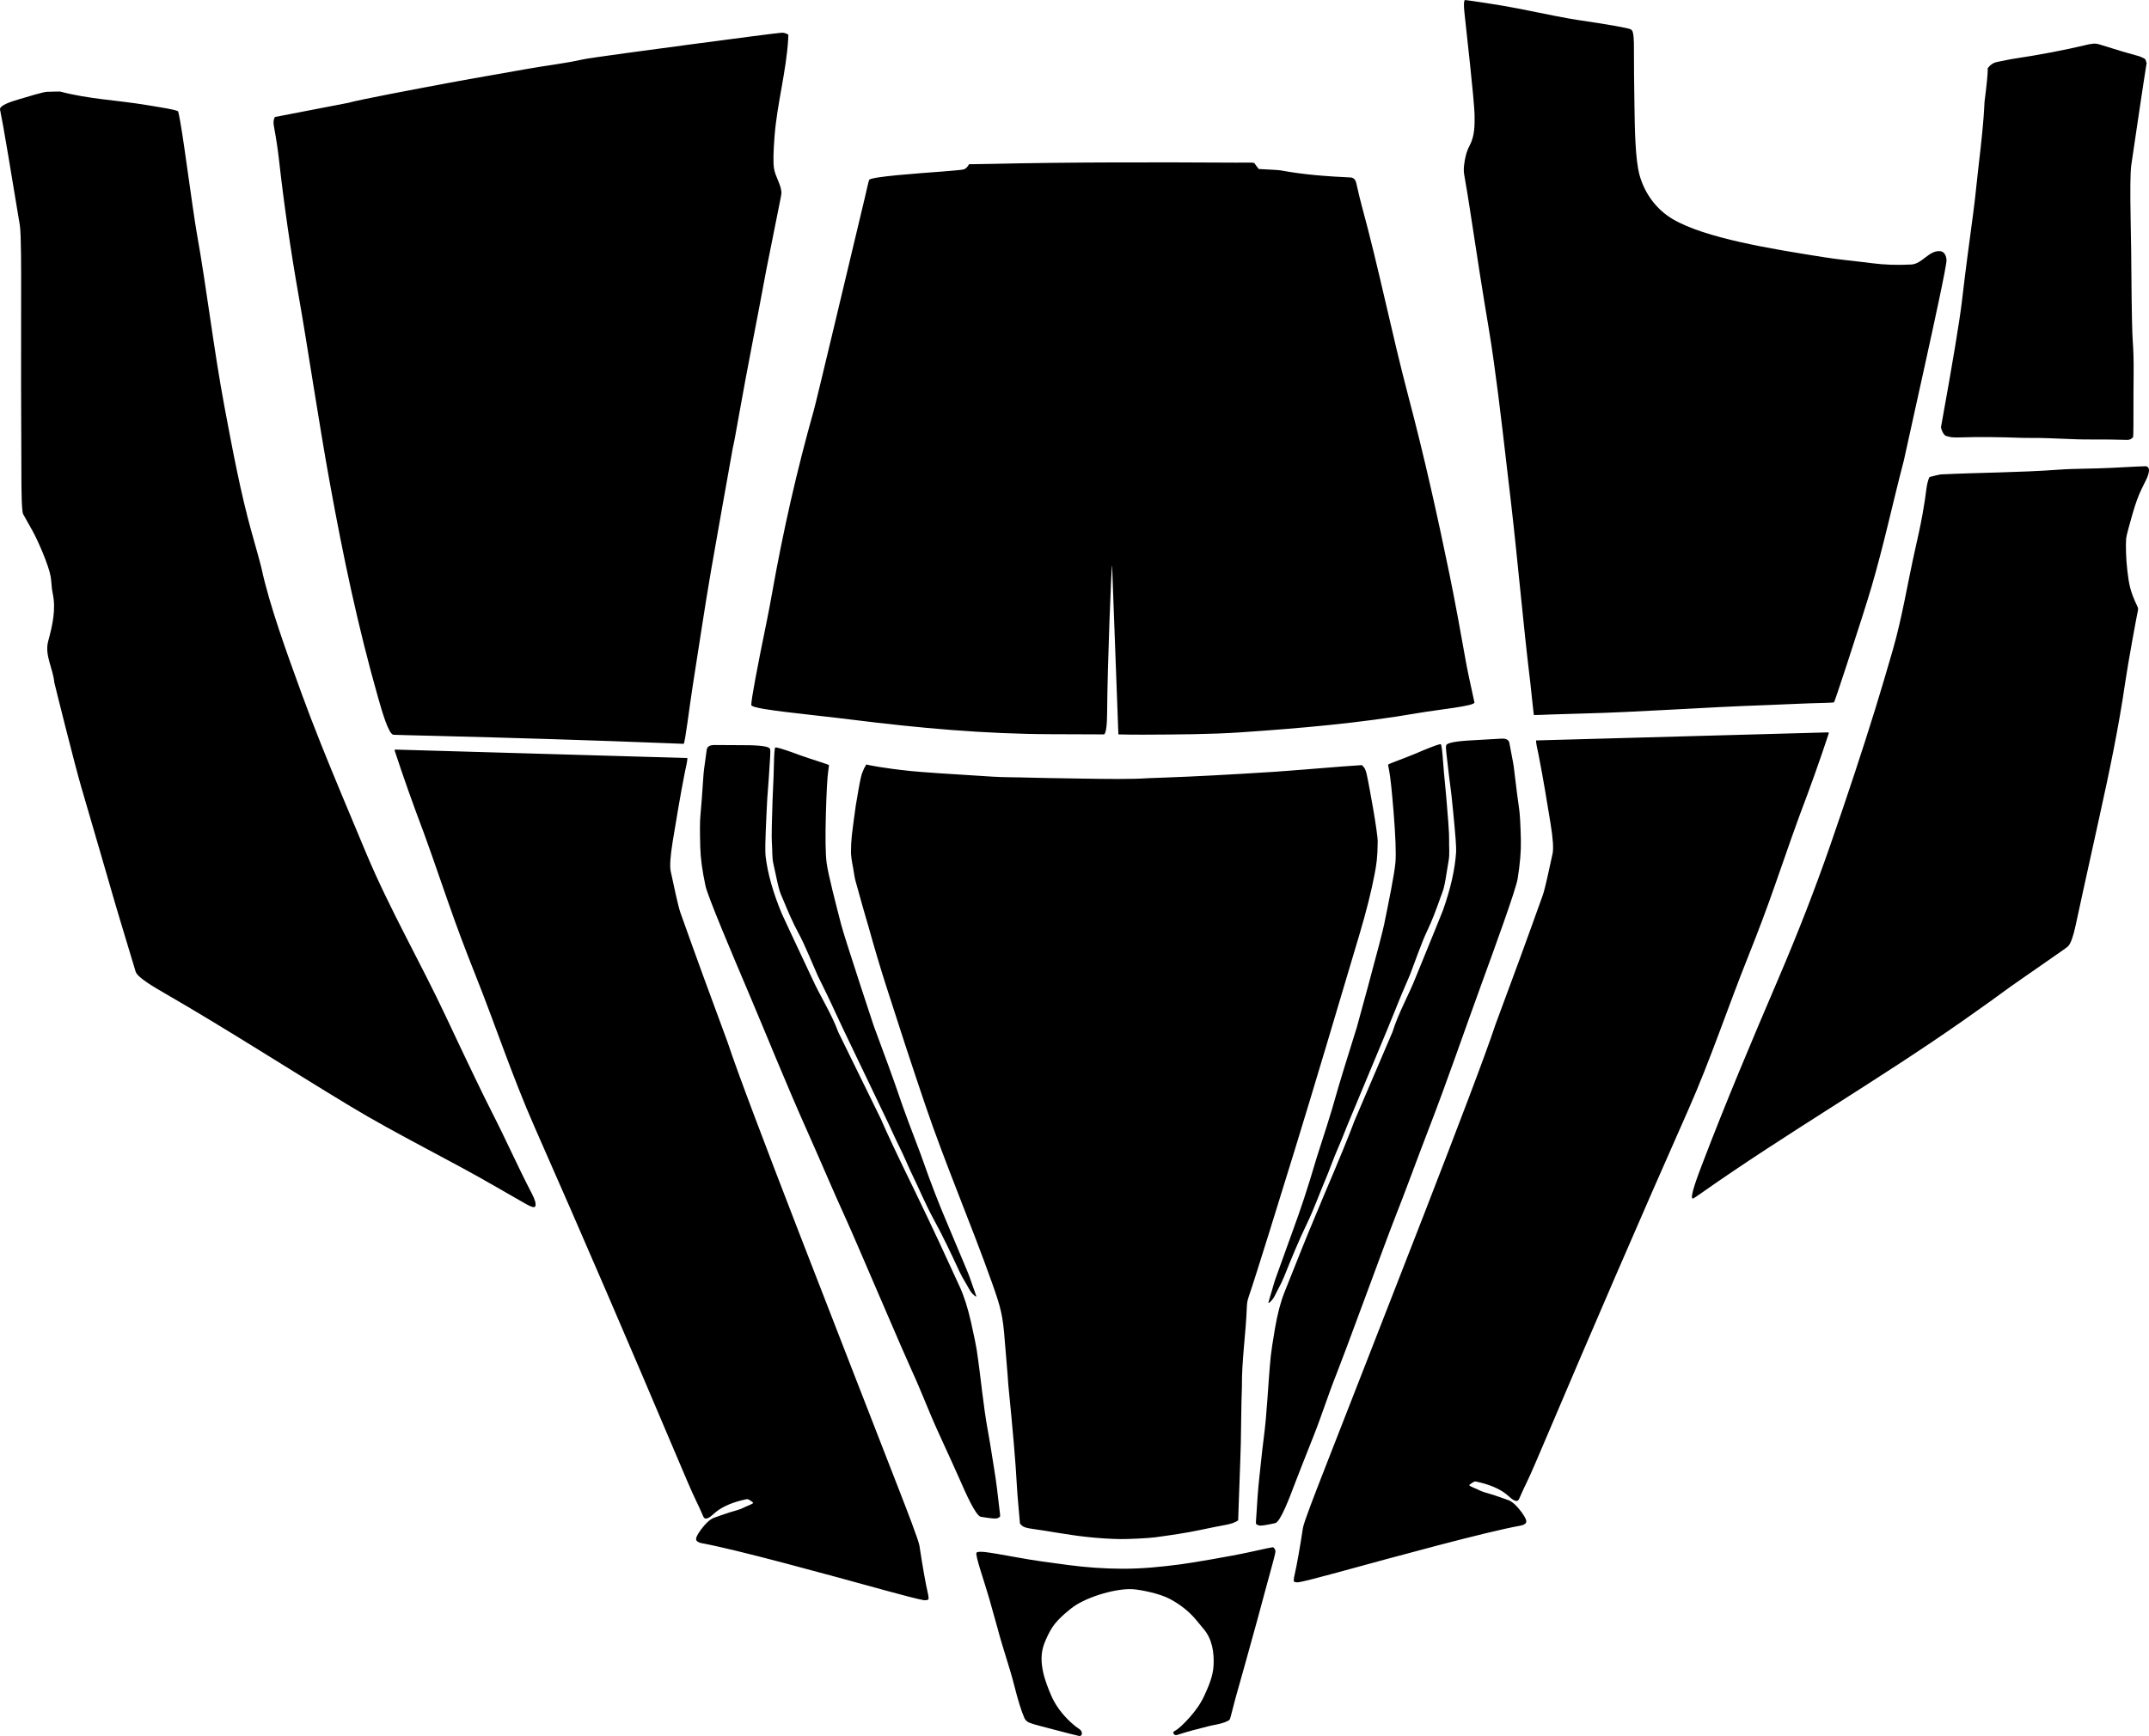 <?xml version="1.0" encoding="utf-8"?>
<!-- Generator: Adobe Illustrator 16.0.0, SVG Export Plug-In . SVG Version: 6.00 Build 0)  -->
<!DOCTYPE svg PUBLIC "-//W3C//DTD SVG 1.1//EN" "http://www.w3.org/Graphics/SVG/1.1/DTD/svg11.dtd">
<svg version="1.1" id="Layer_1" xmlns="http://www.w3.org/2000/svg" xmlns:xlink="http://www.w3.org/1999/xlink" x="0px" y="0px"
	 width="4143.918px" height="3348.25px" viewBox="0 0 4143.918 3348.25" enable-background="new 0 0 4143.918 3348.25"
	 xml:space="preserve">
<path d="M3754.059,841.225l1.799,0.435l3.603,0.936l0,0c3.526,1.008,10.801,1.368,21.312,1.008
	c32.904-1.079,73.729-0.792,122.328,1.011c1.008,0.069,10.656,0,28.943,0.069c4.248,0,24.84,0.648,61.129,2.16
	c15.264,0.792,35.711,1.008,61.197,0.792c7.85,0,23.475,0.216,46.801,0.792c4.248,0.146,7.485-0.936,9.791-3.096
	c1.369-1.296,2.16-2.16,2.377-2.736c0.504-1.438,0.791-29.16,0.646-83.16c0-1.08,0.146-14.472,0.289-39.888
	c0.215-25.271-0.504-45.72-1.655-61.271c-1.15-14.761-2.088-58.104-2.664-130.177c-0.07-27.144-0.646-62.062-1.438-104.832
	c-1.08-55.583-0.724-90.432,1.226-104.688c0.793-5.976,25.992-176.184,28.942-193.032l0,0l0.722-3.672l-1.15-3.384l-1.01-3.384l0,0
	c-0.646-1.584-4.68-3.744-12.6-6.768c-0.435-0.072-2.81-0.864-7.058-1.944c-10.873-2.808-33.981-9.576-69.049-20.664
	c-8.713-2.808-15.191-1.584-27.938,1.44c-38.52,9.216-86.111,18.432-142.633,26.928c-3.455,0.648-6.982,1.224-10.512,2.088
	c-3.889,0.792-6.191,1.224-7.127,1.512l0,0l-3.674,0.576l0,0c-6.406,1.224-11.019,2.521-13.607,4.104
	c-2.664,1.728-4.535,3.023-5.904,4.32c-2.807,2.88-4.318,4.896-4.248,5.616l0,0v3.672l0,0c0,7.416-1.943,27.864-6.188,61.128
	c-0.072,1.368-0.287,3.744-0.359,7.271c-1.08,24.552-4.969,65.376-11.809,122.328c-0.791,6.12-2.375,20.448-4.683,43.128
	c-1.438,15.479-6.692,56.088-15.623,121.896c-3.457,25.561-7.057,55.438-11.088,89.641c-4.248,36.072-17.354,115.704-39.674,238.896
	l0,0l-0.719,3.601l0,0C3742.682,824.45,3746.137,839.929,3754.059,841.225L3754.059,841.225 M1030.755,2173.602
	c93.721,212.328,185.415,425.541,275.844,639.289c11.235,26.559,27.29,64.504,34.562,79.297
	c4.977,10.114,9.989,21.053,15.044,32.807c4.022,9.354,14.839-0.449,20.343-5.439c12.681-11.492,30.486-20.043,53.519-25.83
	c6.453-1.58,10.124-2.397,10.988-2.307c2.709,0.176,9.657,5.125,11.071,6.758c1.9,2.197-13.32,6.803-19.822,10.498
	c-3.833,2.176-17.096,5.955-25.801,8.438c-1.804,0.514-29.728,10.098-31.026,10.752c-7.534,3.6-15.409,11.02-23.763,22.311
	c-7.643,10.228-10.596,16.947-9.021,20.371c1.35,2.97,5.504,5.021,12.352,6.265c65.864,11.985,235.246,58.555,352.121,90.684
	c36.373,10,60.588,16.172,72.481,18.492c3.889,0.772,7.353,0.477,10.522-0.939c0.785-1.998,0.312-6.69-1.442-14.146
	c-4.065-17.763-9.403-47.757-15.812-89.822c-1.589-10.43-24.732-70.068-38.175-104.705
	c-111.807-288.104-295.049-754.111-331.542-865.723c-30.938-83.23-61.369-166.65-91.135-250.314
	c-4.278-12.022-13.025-53.117-18.719-79.865c-2.098-9.845-0.824-29.056,3.857-57.724c7.169-43.882,14.482-87.746,23.021-131.384
	c1.905-9.737,6.771-29.315,4.756-29.373l0,0l-562.79-16.28l0,0c-0.91-0.004-1.306,1.562-1.261,1.702
	c17.605,53.631,36.586,106.799,56.562,159.591c5.152,13.616,20.663,57.857,46.576,132.634
	c15.62,45.039,32.896,91.201,51.718,138.371C954.971,1976.199,988.043,2076.833,1030.755,2173.602L1030.755,2173.602
	 M3255.725,2140.08c-93.996,212.205-185.969,425.299-276.676,638.93c-11.271,26.541-27.375,64.467-34.668,79.252
	c-4.986,10.107-10.019,21.037-15.088,32.785c-4.033,9.348-14.834-0.469-20.332-5.467c-12.666-11.51-30.463-20.084-53.484-25.9
	c-6.451-1.588-10.121-2.414-10.983-2.32c-2.709,0.173-9.664,5.111-11.082,6.744c-1.904,2.195,13.312,6.818,19.811,10.521
	c3.83,2.184,17.088,5.979,25.789,8.471c1.804,0.516,29.713,10.137,31.017,10.791c7.527,3.609,15.395,11.043,23.729,22.346
	c7.627,10.234,10.57,16.961,8.992,20.383c-1.354,2.968-5.51,5.013-12.356,6.248c-65.882,11.9-235.322,58.244-352.238,90.222
	c-36.389,9.952-60.606,16.098-72.508,18.399c-3.891,0.769-7.352,0.465-10.521-0.955c-0.782-2-0.303-6.693,1.463-14.146
	c4.088-17.754,9.466-47.738,15.929-89.802c1.604-10.428,24.823-70.037,38.312-104.653
	c112.184-287.959,296.03-753.728,332.67-865.289c31.047-83.189,61.586-166.57,91.461-250.193
	c4.295-12.021,13.096-53.104,18.821-79.844c2.107-9.844,0.861-29.058-3.782-57.729c-7.111-43.891-14.367-87.765-22.854-131.414
	c-1.893-9.738-6.729-29.323-4.717-29.379l0,0l562.811-15.546l0,0c0.912-0.002,1.306,1.565,1.261,1.704
	c-17.679,53.606-36.728,106.751-56.771,159.518c-5.17,13.609-20.737,57.83-46.748,132.573
	c-15.68,45.021-33.018,91.156-51.897,138.306C3331.766,1942.775,3298.565,2043.367,3255.725,2140.08L3255.725,2140.08
	 M3151.713,203.58c-0.492-35.142-1.238-88.585-0.998-105.43c0.321-22.748-0.953-35.909-3.707-39.388
	c-0.787-0.941-1.609-1.671-2.685-2.224c-4.949-2.62-39.549-8.746-103.807-18.308c-16.953-2.527-55.412-9.987-115.326-22.224
	c-28.729-5.828-95.635-15.707-100.26-16.004c-2.322,1.567-2.623,9.555-1.105,23.854c8.836,80.268,14.445,133.438,16.771,159.427
	c1.742,20.114,2.699,32.195,2.785,36.303c0.434,20.823,0.559,42.539-9.552,61.263c-6.319,11.711-9.116,24.833-10.662,37.971
	c-0.75,6.374-0.702,12.376,0.234,17.876c4.707,26.99,7.989,47.081,9.989,60.295c14.314,94.895,26.658,173.069,37.029,234.53
	c7.312,43.308,12.992,86.86,18.672,130.406c3.371,25.838,11.562,95.104,24.634,207.885
	c13.436,115.944,23.219,232.295,37.301,348.168c0.854,7.054,2.438,21.425,4.604,43.084c0.955,9.582,1.682,15.571,2.037,17.938
	c5.123,0.188,15.895-0.134,32.381-0.948c9.021-0.417,28.188-1,57.565-1.73c118.793-2.965,237.324-12.278,356.08-16.276
	c14.05-0.473,35.652-1.396,64.791-2.7c13.646-0.638,30.437-1.16,50.39-1.642c10.389-0.259,16.301-0.634,17.666-1.14
	c1.795-3.73,9.862-27.604,24.276-71.599c23.888-73.157,39.939-123.5,48.021-151.057c23.664-80.69,41.201-163,62.467-244.329
	c1.02-3.903,15.029-67.54,42.148-191.104c14.229-64.854,40.643-185.134,40.021-195.121c-0.469-7.55-3.896-16.22-12.301-16.917
	c-21.757-1.811-34.435,24.544-55.554,25.721c-26.147,1.456-51.426,0.671-75.805-2.493c-31.082-4.036-62.342-6.725-93.309-11.646
	c-99.146-15.76-228.726-36.354-291.404-73.655c-31.125-18.525-53.281-48.71-63.236-83.421
	C3153.182,308.647,3152.346,248.867,3151.713,203.58L3151.713,203.58 M2391.892,1412.518
	c114.933-7.831,229.854-17.694,343.433-37.354c36.049-6.24,109.347-13.479,107.839-20.376c-8.646-39.53-13.675-63.021-15.035-70.619
	c-10.608-59.244-21.771-121.568-33.271-177.467c-23.527-114.363-49.018-228.337-78.844-341.234
	c-32.371-122.532-56.947-247.015-90.326-369.288c-2.955-10.826-6.345-24.863-10.174-42.184c-1.568-7.504-5.342-11.427-11.242-11.707
	c-44.791-2.118-89.623-5.252-133.746-13.519c-3.625-0.679-18.002-1.6-43.28-2.817c-2.086-2.446-4.904-6.259-8.529-11.431
	c-1.054-1.505-22.904-0.789-34.363-0.848c-158.51-0.826-317.032-1.095-475.512,2.463c-24.791,0.557-38.192,0.771-40.277,0.644
	c-2.807,5.182-6.062,8.479-9.771,9.82c-2.185,0.877-16.481,2.293-42.972,4.316c-46.783,3.574-135.684,9.759-139.802,15.969
	c-1.003,1.513-5.712,23.318-8.505,34.992c-32.726,136.729-92.687,389.833-98.416,410.131
	c-32.682,115.728-59.166,233.098-80.198,351.487c-3.565,20.069-6.924,37.771-10.073,53.1
	c-19.736,96.345-29.847,150.739-30.178,163.047c-0.146,5.414,44.76,10.908,67.624,13.706c42.932,5.254,85.964,9.642,128.884,14.996
	c126.65,15.812,253.938,27.379,381.641,27.711c65.107,0.169,99.244,0.297,102.412,0.384c3.541-3.146,5.501-17.065,5.656-41.553
	c0.604-94.769,8.416-285.202,9.453-284.104l0,0l0.069,0.073l0.067,0.146l12.121,325.453l0,0c16.121,0.434,32.252,0.58,48.389,0.511
	C2267.293,1416.697,2334.825,1416.406,2391.892,1412.518L2391.892,1412.518 M2407.366,2502.66c-1.817,5.346-2.843,11.26-3.065,17.67
	c-1.82,51.707-10.019,103.104-9.517,154.897c0.013,1.08-0.325,10.732-0.871,28.884c-0.147,6.842-0.612,33.271-1.246,79.432
	c-0.065,7.777-1.424,46.312-3.991,115.461c-0.793,21.969-1.189,33.133-1.115,33.42c-5.506,3.869-13.398,6.754-23.678,8.582
	c-12.578,2.281-29.25,5.611-49.873,9.988c-28.445,6.034-57.263,10.034-86.054,14.012c-14.021,1.936-54.039,3.69-67.795,3.465
	c-19.227-0.244-40.842-1.619-64.844-4.195c-35.892-3.85-71.333-10.951-107.08-15.881c-8.292-1.145-13.925-2.961-16.899-5.309
	c-2.977-2.42-4.504-4.134-4.587-5.213c-1.928-25.216-4.833-50.355-6.134-75.615c-2.041-39.654-7.479-103.252-16.251-190.795
	c-0.083-1.08-0.501-7.123-1.255-17.988c-1.583-22.832-4.023-45.596-5.704-68.42c-3.48-47.346-7.745-63.576-23.809-108.855
	c-41.251-116.27-90.312-229.668-129.943-346.521c-25.89-76.34-50.893-152.979-75.456-229.752
	c-11.138-34.812-22.451-72.865-33.869-114.156c-1.047-3.951-2.459-8.545-4.095-13.856c-2.08-6.604-8.938-30.945-20.581-72.955
	c-2.249-8.115-2.944-16.551-4.562-24.796c-2.804-14.304-4.197-24.584-4.188-30.923c0.035-11.159,0.65-21.968,1.771-32.562
	c1.155-10.931,4.938-38.274,7.578-57.388c0.538-3.896,2.379-14.643,5.521-32.167c3.279-18.321,5.77-28.857,7.325-31.684l0,0
	l3.378-8.022l0,0c1.919-2.61,3.19-4.928,3.749-6.948c5.919,1.526,34.921,7.365,85.807,12.632
	c20.47,2.105,73.355,5.771,158.657,10.918c22.853,1.379,45.764,1.004,68.637,1.782c13.184,0.448,48.108,1.045,104.785,1.936
	c42.216,0.663,94.143,1.479,126.646-0.867c2.304-0.166,13.173-0.562,32.533-1.182c53.406-1.886,123.217-5.516,209.424-11.031
	c19.252-1.23,38.465-2.991,57.705-4.377c33.687-2.422,67.306-5.738,101.017-7.817c5.541-0.343,9.139-0.593,10.793-0.752
	c6.906,6.771,7.879,10.436,11.664,29.624c1.815,8.98,18.896,99.396,18.717,118.189c-0.209,30.604-2.592,44.739-5.739,61.403
	c-6.44,33.76-16.004,72.16-28.834,115.342c-41.396,139.32-90.666,305.164-125.343,417.611
	C2467.384,2312.947,2423.429,2455.492,2407.366,2502.66L2407.366,2502.66 M3784.698,1969.001
	c35.312-24.748,66.621-47.15,93.953-67.272c4.654-3.427,63.217-44.058,94.856-66.033c8.746-6.076,13.604-9.637,14.509-10.688
	c5.061-5.43,9.942-18.942,14.53-40.643c4.902-23.104,20.363-93.793,46.472-212.124c18.717-84.83,36.575-169.903,49.016-255.906
	c5.449-37.667,22.229-128.65,24.566-139.046c0.516-2.28,0.33-4.68-0.687-6.796c-14.664-30.605-16.44-43.035-19.729-69.752
	c-2.629-21.772-3.444-49.63-2.297-62.287c0.547-6.002,7.355-29.996,11.566-44.854c6.062-21.364,12.158-38.298,18.377-50.847
	c6.957-13.858,10.584-21.456,10.994-22.619c2.463-6.997,6.619-18.805-2.68-20.896c-0.914-0.206-23.648,0.804-68.396,3.208
	c-33.596,1.806-67.299,1.044-100.859,3.506c-75.243,5.521-150.758,5.415-226.096,9.057c-2.508,0.121-14.699,3.137-21.996,4.939
	c-0.625,0.155-4.531,9.977-5.992,22.046c-1.534,13.381-4.135,30.509-7.866,51.366c-3.732,20.854-9.043,44.456-14.021,66.586
	c-14.541,64.625-24.766,130.271-43.129,193.981c-11.77,40.82-23.061,78.87-33.961,114.203
	c-24.243,78.234-52.944,165.135-85.989,260.501c-30.347,87.584-64.203,173.904-100.66,259.121
	c-50.812,118.765-101.115,237.771-147.148,358.478c-8.092,21.217-24.729,64.838-17.801,65.574c0.73,0.075,5.729-3.113,14.92-9.593
	C3444.174,2185.934,3619.393,2084.867,3784.698,1969.001L3784.698,1969.001 M1924.177,3142.605
	c-0.644-2.449-6.122-22.125-16.519-58.947c-8.358-29.625-28.201-85.447-24.627-89c1.809-1.795,7.279-2.209,16.275-1.174
	c10.938,1.26,31.233,4.639,60.88,10.133c33.308,6.174,66.987,10.596,100.609,15.01c34.013,4.467,68.269,6.914,102.577,7.023
	c40.606,0.131,74.391-3.576,112.203-8.354c20.891-2.668,99.483-16.024,132.342-23.336c30.188-6.672,45.752-9.937,46.688-9.856
	c0.792,0.073,4.312,3.541,4.805,6.782c0.278,2.377-1.327,10.004-4.972,22.951c-10.433,37.096-19.97,74.437-30.235,111.576
	c-13.153,47.575-34.959,126.438-39.771,142.646c-1.603,5.396-4.953,18.201-10.131,38.416c-1.531,6.115-2.622,9.496-3.128,10.146
	c-1.229,1.508-4.403,3.227-9.448,5.149c-10.154,3.883-21.062,5.023-31.562,7.678c-20.406,5.154-40.823,10.347-60.821,16.939
	c-4.636,1.529-10.054-4.76-4.513-7.645c7.141-3.724,16.814-12.545,29.174-26.402c11.154-12.51,21.043-26.193,28.065-41.455
	c8.562-18.59,16.953-37.744,18.043-58.406c1.322-25.045-2.516-51.291-19.282-70.766c-0.935-1.082-5.597-6.718-13.845-16.748
	c-13.125-15.955-29.854-29.545-50.342-40.625c-20.483-11.154-56.535-17.822-70.142-19.021
	c-32.029-2.838-88.461,13.688-116.604,33.611c-2.31,1.575-29.013,21.434-40.735,39.758c-5.935,9.271-11.15,19.979-15.799,32.133
	c-13,34.662,2.717,73.597,13.363,98.687c8.004,18.818,20.765,36.354,38.354,52.611c5.742,5.271,11.418,9.756,17.021,13.442
	c4.88,3.218,6.654,13.146-1.408,12.668c-1.295-0.073-24.893-6.127-70.792-18.151c-9.402-2.468-23.157-6.068-27.764-8.873
	c-3.09-1.886-5.457-4.556-6.958-8.017c-5.646-12.688-12.133-33.592-19.526-62.772
	C1946.455,3214.115,1933.642,3178.833,1924.177,3142.605L1924.177,3142.605 M504.052,1095.216
	c-1.479-6.914-12.558-46.349-19.047-69.464c-20.695-73.686-36.812-159.499-51.918-239.938
	c-21.104-112.36-33.938-226.096-54.015-338.632c-2.575-14.434-9.376-60.863-20.411-139.357
	c-4.354-30.985-10.372-73.782-15.026-92.647c-0.812-3.289-39.781-9.025-59.896-12.423c-55.772-9.42-112.857-11.511-167.658-26.149
	c-0.598-0.159-9.052-0.052-25.351,0.463c-7.081,0.224-36.306,9.037-54.217,14.438c-13.347,4.025-37.31,11.251-36.493,19.571
	c0.007,0.071,2.008,10.872,6.142,32.314c2.718,14.419,13.458,78.115,32.061,190.957c2.747,16.664,2.602,89.243,2.511,133.884
	c-0.236,118.244-0.156,236.489,0.537,354.732c0.135,23.029,0.376,63.972,3.519,68.963c0.086,0.137,6.049,10.768,17.889,31.884
	c9.727,17.276,31.132,65.817,34.99,88.155c1.843,10.676,1.555,21.648,3.889,32.246c6.825,30.985-0.494,62.396-8.641,92.512
	c-7.289,26.94,9.432,52.699,11.771,79.365c0.116,1.322,39.146,157.921,51.94,201.751c21.438,73.443,60.934,208.751,64.132,220.382
	c2.023,7.365,15.64,52.598,40.84,135.924c3.385,11.193,36.196,30.146,56.59,41.92c120.741,69.73,237.842,145.51,357.196,217.551
	c92.178,55.642,189.423,102.295,282.556,156.267c29.765,17.25,48.406,27.971,55.992,32.144c5.586,3.071,16.416,9.028,18.233,4.657
	c1.847-4.436-0.394-12.713-6.716-24.834c-26.709-51.209-50.012-104.112-76.33-155.518c-16.568-32.367-46.298-94.181-89.182-185.437
	c-49.642-105.639-108.384-206.955-153.58-314.668c-29.192-69.574-64.261-153.146-86.625-209.122
	c-14.812-37.074-27.326-69.743-37.608-97.979C552.904,1258.88,519.349,1166.736,504.052,1095.216L504.052,1095.216
	 M2446.011,2511.771c-1.146,4.539,7.346-4.588,9.127-7.347c3.26-5.045,5.538-10.635,8.399-15.899
	c5.479-10.074,9.613-18.767,12.473-25.863c13.92-34.576,27.992-69.117,44.199-102.695c14.094-29.188,24.818-59.838,37.562-89.619
	c2.226-5.196,5.739-14.131,10.478-26.77c6.743-17.992,14.852-35.439,21.867-53.324c3.954-10.076,6.658-16.74,8.021-20.039l0,0
	l77.422-185.604l0,0c1.261-3.262,6.301-15.709,15.184-37.316c1.322-3.223,3.129-7.742,5.455-13.621
	c2.668-6.928,10.303-24.854,22.814-53.924c0.724-1.576,5.766-15.348,15.341-41.111c6.562-17.788,12.521-32.45,18.03-43.977
	c10.03-20.98,17.918-42.881,25.713-64.771c1.838-5.161,3.069-8.52,3.768-10.19c2.325-5.881,5.066-18.799,8.064-38.771
	c1.11-7.392,2.306-14.487,3.52-21.326c2.309-13.018,0.467-26.281,0.907-39.416c0.2-5.924-0.364-17.814-1.694-35.679
	c-2.619-34.628-5.3-65.484-8.107-92.448c-0.366-3.6-0.916-10.688-1.707-21.301c-1.613-22.485-3.09-34.23-4.552-35.305
	c-1.311-0.902-12.79,3.035-34.55,12.006c-1.382,0.543-5.765,2.451-13.214,5.688c-4.713,2.054-20.3,8.141-46.895,18.352
	c-4.534,1.739-6.852,2.913-7.018,3.646c-0.054,0.385,0.608,3.898,1.96,10.446c2.412,11.694,5.312,38.792,8.762,81.328
	c3.729,46.58,4.934,78.589,3.537,96.153c-1.742,21.938-13.696,80.229-21.873,120.094c-2.646,12.893-13.254,53.531-31.77,121.951
	c-13.207,48.764-20.222,74.235-20.879,76.43c-4.24,13.23-12.43,39.611-24.625,79.107c-6.416,20.604-14.154,47.069-23.418,79.459
	c-3.164,11.028-12.896,41.909-29.338,92.735c-0.543,1.843-1.648,5.271-3.096,10.322c-13.799,47.023-28.092,90.381-42.777,130.041
	c-10.424,28.146-20.041,56.586-30.516,84.715c-4.656,12.502-7.871,23.66-10.076,31.675
	C2450.517,2496.66,2447.975,2503.988,2446.011,2511.771L2446.011,2511.771 M2926.475,1694.886
	c4.645-29.043,6.766-54.051,6.205-75.036c-0.73-30.503-1.852-50.645-3.422-60.459c-1.688-10.785-5.164-37.882-10.353-81.146
	c-0.229-2.526-1.985-11.867-5.11-28.014c-1.496-7.459-2.556-13.349-3.312-17.575c-1.201-6.728-8.592-8.454-14.619-8.083
	c-7.795,0.479-24.836,1.529-51.086,2.924c-19.037,1.011-53.518,2.843-56.081,10.021c-0.713,1.996-0.598,6.773,0.256,14.198
	c3.127,27.202,7.061,61.405,9.879,81.545c0.43,3.054,6.129,59.179,8.077,85.323c0.869,12.229,1.193,20.598,0.904,25.062
	c-2.262,33.609-10.745,71.066-25.521,112.496c-1.049,2.881-6.019,15.205-14.873,36.912c-12.304,30.15-35.121,85.904-36.896,90.455
	c-14.035,35.961-33.826,69.605-45.246,106.576l0,0l-73.287,171.316l0,0c-10.062,27.309-29.528,74.838-58.451,142.68
	c-7.031,16.492-13.677,33.147-20.713,49.641c-9.562,22.408-28.313,68.926-56.332,139.576c-7.207,18.229-13.207,41.223-17.955,68.889
	c-4.492,26.437-7.197,44.232-8.113,53.4c-5.332,53.383-6.75,107.139-13.84,160.346c-3.35,25.146-5.499,50.434-8.43,75.629
	c-1.905,16.377-3.967,44.096-6.299,83.045c-0.102,2.551-0.055,4.213,0.271,4.709c0.119,0.34,3.433,2.615,6.81,3.113
	c3.443,0.473,13.418-1.105,30.08-4.715c9.938-2.152,27.599-49.021,37.516-75.343c3.838-10.188,15.961-41.192,36.529-92.998
	c15.793-39.772,28.559-80.69,44.492-120.414c6.44-16.055,25.167-66.145,56.229-150.139c18.141-49.057,47.148-127.512,54.881-147
	c22.802-57.478,43.646-115.701,65.957-173.367c36.004-93.065,68.209-187.535,102.388-281.276
	C2881.432,1830.191,2923.123,1715.843,2926.475,1694.886L2926.475,1694.886 M1882.377,2499.451c1.379,4.473-7.572-4.203-9.494-6.865
	c-3.519-4.869-6.079-10.334-9.213-15.445c-5.991-9.779-10.567-18.244-13.789-25.186c-15.688-33.812-31.525-67.58-49.445-100.275
	c-15.579-28.424-27.875-58.479-42.136-87.561c-2.491-5.078-6.462-13.816-11.849-26.191c-7.662-17.623-16.656-34.627-24.592-52.125
	c-4.469-9.854-7.514-16.375-9.047-19.6l0,0l-86.903-181.359l0,0c-1.426-3.188-7.102-15.361-17.09-36.482
	c-1.483-3.146-3.521-7.565-6.146-13.317c-3.022-6.779-11.573-24.291-25.571-52.674c-0.804-1.535-6.55-15.029-17.443-40.269
	c-7.474-17.428-14.18-31.762-20.274-42.981c-11.104-20.439-20.109-41.898-29.023-63.357c-2.103-5.062-3.506-8.35-4.288-9.983
	c-2.625-5.752-6.029-18.515-10.057-38.3c-1.492-7.323-3.05-14.352-4.614-21.118c-2.978-12.881-1.821-26.224-2.94-39.315
	c-0.506-5.904-0.558-17.812-0.148-35.718c0.828-34.717,1.909-65.673,3.322-92.745c0.182-3.611,0.363-10.719,0.604-21.359
	c0.451-22.541,1.318-34.346,2.726-35.493c1.26-0.97,12.93,2.371,35.123,10.205c1.405,0.474,5.884,2.151,13.487,5
	c4.812,1.809,20.691,7.081,47.776,15.905c4.62,1.503,6.993,2.556,7.196,3.278c0.07,0.382-0.409,3.927-1.417,10.535
	c-1.808,11.805-3.302,39.016-4.549,81.672c-1.319,46.709-0.867,78.736,1.433,96.209c2.873,21.817,17.822,79.414,28.046,118.805
	c3.31,12.738,16.001,52.771,38.021,120.146c15.71,48.018,24.026,73.096,24.799,75.245c4.918,12.996,14.457,38.918,28.677,77.732
	c7.471,20.242,16.568,46.274,27.49,78.144c3.729,10.854,15.045,41.188,34.087,91.098c0.638,1.812,1.92,5.18,3.625,10.149
	c16.209,46.248,32.721,88.81,49.438,127.658c11.861,27.57,22.936,55.476,34.85,83.022c5.295,12.246,9.082,23.224,11.698,31.113
	C1877.097,2484.593,1880.014,2491.777,1882.377,2499.451L1882.377,2499.451 M1360.368,1708.466
	c-6.139-28.762-9.55-53.628-10.069-74.614c-0.849-30.5-0.771-50.672,0.295-60.556c1.125-10.86,3.201-38.098,6.146-81.575
	c0.1-2.535,1.37-11.954,3.656-28.238c1.109-7.525,1.863-13.463,2.399-17.726c0.853-6.776,8.143-8.886,14.183-8.827
	c7.81,0.078,24.883,0.245,51.168,0.282c19.063,0.027,53.594,0.075,56.526,7.115c0.812,1.956,0.943,6.729,0.477,14.189
	c-1.718,27.327-3.877,61.688-5.654,81.946c-0.27,3.07-3.062,59.414-3.659,85.627c-0.236,12.259-0.13,20.631,0.392,25.077
	c3.995,33.448,14.401,70.417,31.298,111.028c1.194,2.821,6.793,14.875,16.759,36.096c13.844,29.475,39.512,83.977,41.521,88.428
	c15.874,35.189,37.376,67.766,50.688,104.098l0,0l82.036,167.308l0,0c11.456,26.754,33.354,73.215,65.74,139.471
	c7.875,16.104,15.371,32.396,23.25,48.506c10.705,21.884,31.837,67.369,63.465,136.48c8.138,17.832,15.316,40.481,21.488,67.871
	c5.853,26.164,9.472,43.801,10.857,52.905c8.084,53.037,12.275,106.648,22.104,159.416c4.644,24.941,8.097,50.082,12.325,75.097
	c2.748,16.258,6.234,43.832,10.574,82.604c0.231,2.543,0.271,4.205-0.026,4.719c-0.104,0.349-3.291,2.787-6.64,3.459
	c-3.416,0.652-13.459-0.405-30.283-3.149c-10.037-1.642-30.094-47.529-41.354-73.307c-4.358-9.978-18.067-40.312-41.284-90.982
	c-17.826-38.907-32.687-79.11-50.649-117.957c-7.265-15.698-28.553-64.76-63.904-147.034
	c-20.649-48.056-53.673-124.906-62.399-143.97c-25.738-56.223-49.562-113.295-74.819-169.729
	c-40.764-91.084-77.806-183.765-116.775-275.617C1412.339,1841.265,1364.8,1729.222,1360.368,1708.466L1360.368,1708.466
	 M1413.144,863.454c1.462-5.178,5.237-25.216,11.384-60.197c16.653-94.769,35.932-189.05,53.301-283.687
	c1.271-6.92,18.354-91.997,27.579-137.985c1.146-5.706,1.58-9.303,1.477-10.676c-1.277-16.456-12.119-30.48-14.466-46.713
	c-1.601-11.061-1.176-31.8,1.218-62.133c4.956-62.875,22.552-124.193,26.271-187.198c0.285-4.814,0.368-7.541,0.289-7.966
	c-4.714-2.94-9.258-4.154-13.5-3.738c-12.315,1.098-71.899,8.711-178.651,22.969c-68.125,9.098-191.184,25.533-204.212,28.486
	c-35.229,7.986-71.233,11.767-106.756,18.214c-49.638,9.01-99.418,17.228-149.006,26.515
	c-65.562,12.28-174.747,32.729-196.274,38.966c-0.695,0.201-47.932,9.275-141.746,27.375c-2.556,4.427-3.272,10.054-1.993,16.998
	c4.309,23.384,7.601,44.829,9.794,64.279c9.63,86.435,22.369,174.641,38.19,264.479c17.749,100.777,38.194,240.229,59.941,359.887
	c25.551,140.587,53.87,276.295,93.217,414.6c7.064,24.83,20.107,70.679,29.625,71.27c5.329,0.332,33.16,0.937,82.322,2.172
	c149.333,3.751,298.647,8.276,447.914,14.156l0,0l29.211,1.149l0,0c2.657,0.104,11.536-74.348,17.457-111.498
	c11.923-74.8,22.779-149.771,35.678-224.415C1384.937,1020.446,1399.28,941.708,1413.144,863.454L1413.144,863.454"/>
</svg>
